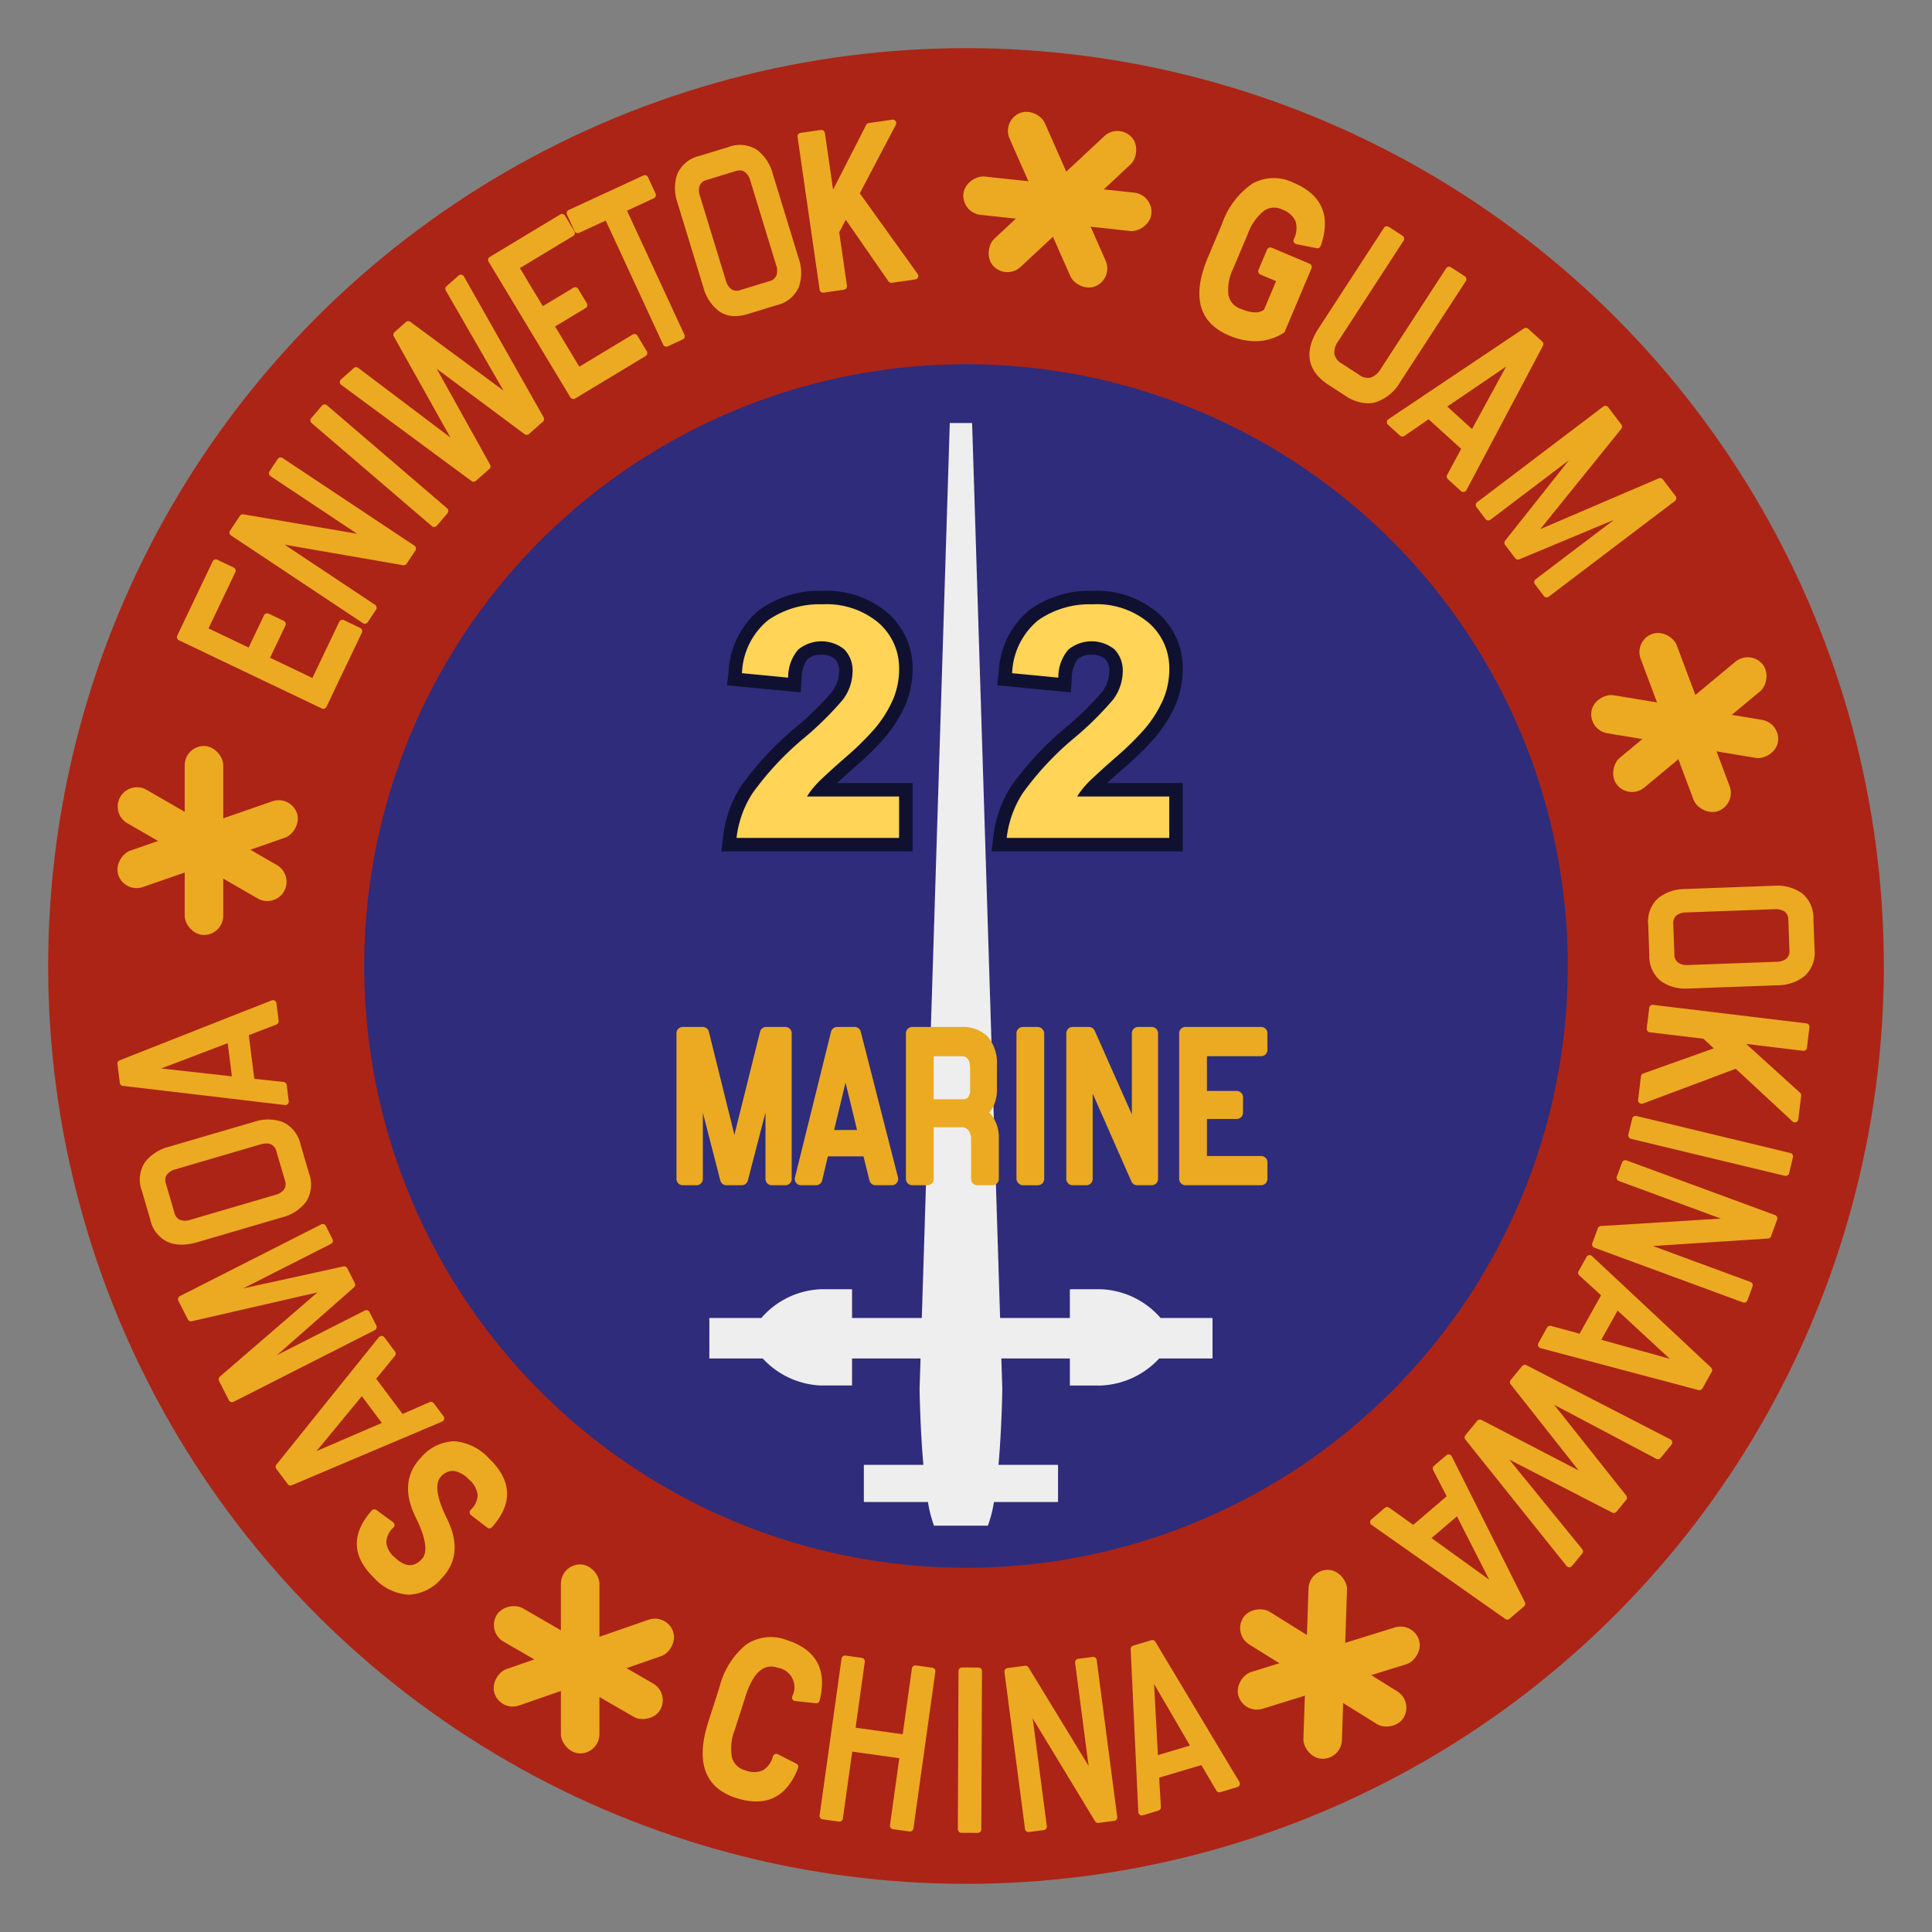 <svg xmlns="http://www.w3.org/2000/svg" width="150" height="150" viewBox="0 0 150 150">
  <rect x="0" y="0" width="150" height="150" fill="#808080" stroke="none"/>
  <defs>
    <style>
      .cls-1 {
        fill: #ac2415;
      }

      .cls-2 {
        fill: #2f2c7b;
      }

      .cls-3 {
        fill: #ebaa21;
      }

      .cls-4 {
        fill: #eee;
      }

      .cls-5 {
        fill: #ffd457;
      }

      .cls-6 {
        fill: #101130;
      }
    </style>
  </defs>
  <g id="Layer_7" data-name="Layer 7">
    <g>
      <circle class="cls-1" cx="75" cy="75" r="71.261"/>
      <circle class="cls-2" cx="75" cy="75" r="46.723"/>
      <g>
        <path class="cls-3" d="M13.892,49.712l11.091,5.293a.273.273,0,0,0,.364-.129l2.749-5.76a.272.272,0,0,0-.129-.364l-1.266-.604a.273.273,0,0,0-.364.129l-2.082,4.362-3.288-1.57,1.193-2.5a.273.273,0,0,0-.129-.364l-1.171-.559a.278.278,0,0,0-.209-.011.274.274,0,0,0-.155.14l-1.194,2.501L16.189,48.788l2.081-4.362a.272.272,0,0,0-.129-.364l-1.266-.604a.273.273,0,0,0-.364.129L13.762,49.348A.272.272,0,0,0,13.892,49.712Z"/>
        <path class="cls-3" d="M17.94,41.574l10.234,6.805a.269.269,0,0,0,.151.046.259.259,0,0,0,.054-.005.272.272,0,0,0,.173-.117l.643-.968a.272.272,0,0,0-.076-.378L22.097,42.287l9.198,1.596a.267.267,0,0,0,.274-.117l.68-1.022a.272.272,0,0,0-.076-.379L21.939,35.56a.274.274,0,0,0-.378.076l-.634.954a.273.273,0,0,0,.076.379l6.724,4.471L18.898,39.933a.274.274,0,0,0-.273.118l-.762,1.145a.272.272,0,0,0,.076.379Z"/>
        <path class="cls-3" d="M33.527,40.848a.273.273,0,0,0,.385-.03l.831-.969a.274.274,0,0,0-.03-.385L25.382,31.466a.275.275,0,0,0-.385.03l-.831.969a.273.273,0,0,0,.03.385Z"/>
        <path class="cls-3" d="M36.02,21.465a.273.273,0,0,0-.193-.135.266.266,0,0,0-.226.065l-.932.824a.274.274,0,0,0-.056.341l4.476,7.764L31.86,24.988a.273.273,0,0,0-.343.015l-.883.78a.273.273,0,0,0-.058.338l4.395,7.848-7.156-5.404a.274.274,0,0,0-.346.013l-.994.877a.273.273,0,0,0,.019.425l10.111,7.467a.273.273,0,0,0,.343-.015l1.043-.921a.274.274,0,0,0,.058-.338l-4.138-7.438L40.726,33.706a.275.275,0,0,0,.344-.014l1.08-.953a.274.274,0,0,0,.057-.339Z"/>
        <path class="cls-3" d="M49.491,26.067a.272.272,0,0,0-.168-.124.276.276,0,0,0-.206.031L44.978,28.47l-1.882-3.121,2.373-1.431a.272.272,0,0,0,.093-.374l-.67-1.111a.273.273,0,0,0-.374-.093l-2.373,1.43-1.782-2.955,4.138-2.496a.272.272,0,0,0,.093-.374l-.724-1.201a.273.273,0,0,0-.374-.093L38.029,19.947a.272.272,0,0,0-.093.374L44.283,30.846a.272.272,0,0,0,.168.124.276.276,0,0,0,.066.008.27.27,0,0,0,.141-.039l5.465-3.296a.272.272,0,0,0,.093-.374Z"/>
        <path class="cls-3" d="M48.682,16.358,50.766,15.393a.273.273,0,0,0,.133-.363L50.31,13.757a.273.273,0,0,0-.363-.133L44.155,16.304a.273.273,0,0,0-.133.363L44.611,17.94a.274.274,0,0,0,.363.133l2.054-.95,4.457,9.633a.274.274,0,0,0,.363.133l1.158-.536a.273.273,0,0,0,.133-.363Z"/>
        <path class="cls-3" d="M59.996,13.492a3.393,3.393,0,0,0-1.241-1.869,2.47,2.47,0,0,0-2.211-.202l-2.237.684a2.468,2.468,0,0,0-1.72,1.405,3.391,3.391,0,0,0,.017,2.244l2.01,6.572A3.361,3.361,0,0,0,55.85,24.178a2.092,2.092,0,0,0,1.22.364,3.414,3.414,0,0,0,.992-.162l2.238-.685a2.469,2.469,0,0,0,1.72-1.405,3.363,3.363,0,0,0-.012-2.227Zm.279,7.911a.78.78,0,0,1-.546.428l-2.238.685a.785.785,0,0,1-.692-.049,1.235,1.235,0,0,1-.446-.692L54.347,15.221a1.23,1.23,0,0,1-.017-.823.782.782,0,0,1,.546-.429l2.238-.685a1.122,1.122,0,0,1,.329-.055.633.633,0,0,1,.363.105,1.23,1.23,0,0,1,.447.691l2.005,6.555A1.228,1.228,0,0,1,60.275,21.403Z"/>
        <path class="cls-3" d="M66.754,15.007,69.552,9.689a.273.273,0,0,0-.281-.397L67.452,9.554a.274.274,0,0,0-.204.146l-2.568,5.025-.636-4.403a.277.277,0,0,0-.309-.231l-1.582.228a.273.273,0,0,0-.231.309l1.713,11.862a.273.273,0,0,0,.27.234.327.327,0,0,0,.039-.003l1.581-.228a.274.274,0,0,0,.231-.309l-.599-4.149.509-.972,3.312,4.779a.28.28,0,0,0,.263.115l1.819-.263a.273.273,0,0,0,.183-.429Z"/>
        <path class="cls-3" d="M101.677,20.476l-2.945-1.244a.274.274,0,0,0-.358.146l-.666,1.577a.274.274,0,0,0,.146.358l1.221.515-.934,2.214c-.38.305-.998.28-1.841-.076a1.411,1.411,0,0,1-.927-1.072,3.86,3.86,0,0,1,.398-2.107l1.099-2.602a4.071,4.071,0,0,1,1.261-1.816,1.396,1.396,0,0,1,1.42-.101,1.753,1.753,0,0,1,1.032.904,1.881,1.881,0,0,1-.137,1.408.273.273,0,0,0,.198.374l1.584.316a.272.272,0,0,0,.311-.178c.813-2.32.103-3.97-2.111-4.905a3.428,3.428,0,0,0-3.194.07,6.243,6.243,0,0,0-2.341,3.092L93.795,19.952c-1.285,3.045-.738,5.096,1.627,6.094a5.218,5.218,0,0,0,2.031.446,4.07,4.07,0,0,0,2.199-.645.274.274,0,0,0,.107-.125l2.065-4.889A.273.273,0,0,0,101.677,20.476Z"/>
        <path class="cls-3" d="M108.74,29.616l5.065-7.79a.273.273,0,0,0-.08-.378l-1.07-.696a.273.273,0,0,0-.378.08l-5.065,7.79a1.504,1.504,0,0,1-.794.694,1.091,1.091,0,0,1-.892-.213l-1.358-.883a1.117,1.117,0,0,1-.567-.737,1.488,1.488,0,0,1,.309-1.008l5.065-7.79a.273.273,0,0,0-.08-.378l-1.07-.696a.273.273,0,0,0-.378.08l-5.065,7.79c-1.166,1.794-.907,3.312.751,4.39l1.29.838a3.287,3.287,0,0,0,1.779.604,2.289,2.289,0,0,0,.575-.073A3.496,3.496,0,0,0,108.74,29.616Z"/>
        <path class="cls-3" d="M107.674,32.754a.274.274,0,0,0,.089.222l.933.848a.275.275,0,0,0,.338.023l1.884-1.296,2.528,2.298-1.09,2.022a.274.274,0,0,0,.057.332l1.018.924a.274.274,0,0,0,.183.071.279.279,0,0,0,.047-.004.273.273,0,0,0,.194-.141l5.941-11.208a.273.273,0,0,0-.058-.33l-1.09-.99a.273.273,0,0,0-.335-.025l-10.519,7.047A.272.272,0,0,0,107.674,32.754Zm9.258-4.292-2.645,4.849-1.92-1.746Z"/>
        <path class="cls-3" d="M114.58,39.172a.271.271,0,0,0,.053.202l.702.926a.274.274,0,0,0,.382.053l6.089-4.618-4.945,6.239a.273.273,0,0,0-.004.334l.781,1.03a.275.275,0,0,0,.323.087l7.351-3.066-6.088,4.617a.273.273,0,0,0-.053.382l.692.913a.271.271,0,0,0,.18.106.3.3,0,0,0,.037.003.272.272,0,0,0,.165-.055l9.792-7.427a.273.273,0,0,0,.053-.382l-.979-1.291a.272.272,0,0,0-.325-.086L119.587,41.082l6.287-7.785a.273.273,0,0,0,.005-.337l-1.019-1.343a.273.273,0,0,0-.382-.053l-9.793,7.427A.271.271,0,0,0,114.58,39.172Z"/>
        <path class="cls-3" d="M127.968,71.824l.085,2.339a2.469,2.469,0,0,0,.915,2.023,3.254,3.254,0,0,0,1.966.565q.094,0,.189-.003l6.868-.252a3.392,3.392,0,0,0,2.125-.718,2.471,2.471,0,0,0,.764-2.085l-.086-2.339a2.466,2.466,0,0,0-.915-2.023,3.402,3.402,0,0,0-2.172-.561l-6.868.252a3.36,3.36,0,0,0-2.108.717A2.469,2.469,0,0,0,127.968,71.824Zm9.887-1.234a1.172,1.172,0,0,1,.718.197.784.784,0,0,1,.274.638l.085,2.339a.78.78,0,0,1-.226.656,1.228,1.228,0,0,1-.783.253l-6.85.251a1.223,1.223,0,0,1-.799-.196.78.78,0,0,1-.274-.638l-.086-2.339a.781.781,0,0,1,.226-.657,1.228,1.228,0,0,1,.784-.253l6.85-.251C137.802,70.591,137.829,70.591,137.855,70.591Z"/>
        <path class="cls-3" d="M140.245,79.454l-11.899-1.436a.26.26,0,0,0-.201.056.273.273,0,0,0-.102.182l-.191,1.587a.273.273,0,0,0,.238.303l4.162.502.806.745-5.477,1.953a.272.272,0,0,0-.179.225l-.22,1.825a.273.273,0,0,0,.367.288l7.212-2.705,4.405,4.086a.273.273,0,0,0,.279.057.274.274,0,0,0,.177-.224l.22-1.825a.273.273,0,0,0-.087-.235l-4.183-3.788,4.417.533a.272.272,0,0,0,.303-.238l.191-1.587A.273.273,0,0,0,140.245,79.454Z"/>
        <path class="cls-3" d="M139.003,89.518l-11.949-2.872a.273.273,0,0,0-.33.202l-.298,1.241a.273.273,0,0,0,.202.33l11.949,2.872a.291.291,0,0,0,.064.007.273.273,0,0,0,.266-.209l.298-1.241A.273.273,0,0,0,139.003,89.518Z"/>
        <path class="cls-3" d="M137.817,94.341l-11.532-4.248a.274.274,0,0,0-.35.162l-.402,1.09a.272.272,0,0,0,.162.35l7.913,2.915-9.318.58a.274.274,0,0,0-.239.178l-.424,1.152a.273.273,0,0,0,.162.35l11.532,4.248a.266.266,0,0,0,.094.017.273.273,0,0,0,.256-.179l.396-1.075a.272.272,0,0,0-.162-.35L128.329,96.74l8.936-.581a.273.273,0,0,0,.238-.178l.475-1.29a.272.272,0,0,0-.162-.35Z"/>
        <path class="cls-3" d="M123.601,97.522a.27.27,0,0,0-.229-.07.274.274,0,0,0-.196.137l-.614,1.1a.273.273,0,0,0,.054.335l1.688,1.543-1.667,2.981-2.216-.604a.275.275,0,0,0-.31.13l-.67,1.2a.273.273,0,0,0,.169.397l12.26,3.254a.282.282,0,0,0,.07.009.273.273,0,0,0,.238-.14l.719-1.286a.273.273,0,0,0-.052-.333Zm.724,6.497,1.266-2.266,4.055,3.746Z"/>
        <path class="cls-3" d="M129.685,111.752l-11.173-5.757a.271.271,0,0,0-.337.069l-.882,1.075a.274.274,0,0,0-.003.342l5.272,6.682-7.537-3.917a.271.271,0,0,0-.337.069l-.913,1.114a.274.274,0,0,0-.002.344l7.852,9.806a.274.274,0,0,0,.212.102h.002a.274.274,0,0,0,.211-.1l.788-.962a.273.273,0,0,0,.001-.346l-5.658-6.95,7.989,4.113a.273.273,0,0,0,.336-.069l.748-.911a.273.273,0,0,0,.003-.343l-5.591-7.045,7.927,4.192a.273.273,0,0,0,.339-.068l.841-1.025a.274.274,0,0,0-.086-.416Z"/>
        <path class="cls-3" d="M112.715,113.071a.273.273,0,0,0-.422-.085l-.958.819a.273.273,0,0,0-.065.333l1.05,2.032-2.596,2.22-1.871-1.334a.273.273,0,0,0-.336.015l-1.044.893a.274.274,0,0,0,.02.431l10.375,7.298a.274.274,0,0,0,.335-.016l1.119-.957a.273.273,0,0,0,.067-.33Zm-1.571,6.345,1.972-1.687,2.507,4.919Z"/>
        <path class="cls-3" d="M35.273,111.898l-.049-.001a3.551,3.551,0,0,0-2.537,1.265c-1.187,1.234-1.324,2.801-.406,4.659.797,1.602.956,2.721.461,3.235-.403.418-1.061.857-2.123-.165a1.729,1.729,0,0,1-.627-1.147,1.65,1.65,0,0,1,.558-1.153.273.273,0,0,0-.036-.41l-1.288-.943a.273.273,0,0,0-.366.039c-1.602,1.813-1.538,3.576.193,5.241a3.949,3.949,0,0,0,2.685,1.296,3.568,3.568,0,0,0,2.549-1.27c1.191-1.238,1.328-2.806.406-4.658-.793-1.606-.953-2.725-.461-3.236a1.218,1.218,0,0,1,.986-.45,2.097,2.097,0,0,1,1.195.671,1.867,1.867,0,0,1,.67,1.195,1.604,1.604,0,0,1-.544,1.161.273.273,0,0,0,.03.405l1.259.974a.273.273,0,0,0,.371-.034c1.63-1.826,1.557-3.619-.219-5.328A4.114,4.114,0,0,0,35.273,111.898Z"/>
        <path class="cls-3" d="M34.481,110.193a.273.273,0,0,0-.045-.235l-.756-1.008a.273.273,0,0,0-.328-.086L31.256,109.78l-2.048-2.733,1.452-1.78a.274.274,0,0,0,.007-.337l-.825-1.1a.273.273,0,0,0-.214-.109.326.326,0,0,0-.218.102l-7.949,9.886a.273.273,0,0,0-.006.335l.883,1.178a.274.274,0,0,0,.219.109.269.269,0,0,0,.107-.022l11.66-4.936A.272.272,0,0,0,34.481,110.193Zm-4.832.282-5.07,2.186,3.513-4.263Z"/>
        <path class="cls-3" d="M29.232,103.115a.275.275,0,0,0-.016-.209l-.526-1.036a.275.275,0,0,0-.367-.12L21.508,105.207l5.978-5.257a.273.273,0,0,0,.063-.329l-.585-1.153a.275.275,0,0,0-.302-.143l-7.78,1.706L25.697,96.575a.273.273,0,0,0,.12-.367l-.518-1.022a.276.276,0,0,0-.159-.136.273.273,0,0,0-.209.016l-10.96,5.561a.274.274,0,0,0-.12.367l.733,1.445a.273.273,0,0,0,.305.142l9.757-2.239-7.575,6.538a.274.274,0,0,0-.065.331l.763,1.503a.274.274,0,0,0,.244.149.279.279,0,0,0,.124-.029l10.96-5.561A.276.276,0,0,0,29.232,103.115Z"/>
        <path class="cls-3" d="M15.299,96.45l6.596-1.931a3.36,3.36,0,0,0,1.867-1.213,2.466,2.466,0,0,0,.228-2.209l-.658-2.246A2.466,2.466,0,0,0,21.948,87.114a3.359,3.359,0,0,0-2.226-.014l-6.596,1.931a3.388,3.388,0,0,0-1.883,1.218,2.466,2.466,0,0,0-.229,2.209l.658,2.246a2.465,2.465,0,0,0,1.384,1.736,2.799,2.799,0,0,0,1.054.195A4.233,4.233,0,0,0,15.299,96.45Zm5.381-7.67a.925.925,0,0,1,.359.067.784.784,0,0,1,.423.551l.658,2.246a.783.783,0,0,1-.058.692,1.23,1.23,0,0,1-.697.438l-6.578,1.927a1.234,1.234,0,0,1-.823.006.782.782,0,0,1-.422-.551l-.658-2.246a.781.781,0,0,1,.059-.692,1.229,1.229,0,0,1,.697-.438l6.578-1.927A1.67,1.67,0,0,1,20.68,88.78Z"/>
        <path class="cls-3" d="M22.147,85.796a.273.273,0,0,0,.271-.307l-.157-1.25a.273.273,0,0,0-.242-.237l-2.274-.242L19.318,80.37l2.143-.827a.274.274,0,0,0,.173-.289l-.172-1.364a.273.273,0,0,0-.371-.22L9.289,82.321a.273.273,0,0,0-.171.288l.184,1.461a.272.272,0,0,0,.239.237l12.573,1.487A.215.215,0,0,0,22.147,85.796Zm-4.144-2.229-5.487-.611,5.163-1.964Z"/>
      </g>
      <g>
        <rect class="cls-3" x="14.34" y="57.917" width="2.992" height="14.675" rx="1.496"/>
        <rect class="cls-3" x="14.625" y="58.202" width="2.992" height="14.675" rx="1.496" transform="translate(72.741 28.804) rotate(70.843)"/>
        <path class="cls-3" d="M15.694,58.202h0a1.496,1.496,0,0,1,1.496,1.496V71.381a1.496,1.496,0,0,1-1.496,1.496h0a1.496,1.496,0,0,1-1.496-1.496V59.698a1.496,1.496,0,0,1,1.496-1.496Z" transform="translate(80.299 84.718) rotate(120)"/>
      </g>
      <g>
        <rect class="cls-3" x="43.548" y="121.461" width="2.992" height="14.675" rx="1.496"/>
        <rect class="cls-3" x="43.833" y="121.746" width="2.992" height="14.675" rx="1.496" transform="translate(152.389 43.905) rotate(70.843)"/>
        <rect class="cls-3" x="43.405" y="121.746" width="2.992" height="14.675" rx="1.496" transform="translate(179.142 154.74) rotate(120)"/>
      </g>
      <g>
        <rect class="cls-3" x="101.394" y="121.879" width="2.992" height="14.675" rx="1.496" transform="translate(4.442 -3.416) rotate(1.944)"/>
        <rect class="cls-3" x="101.669" y="122.174" width="2.992" height="14.675" rx="1.496" transform="translate(196.346 -7.359) rotate(72.787)"/>
        <rect class="cls-3" x="101.242" y="122.159" width="2.992" height="14.675" rx="1.496" transform="translate(266.981 110.832) rotate(121.944)"/>
      </g>
      <g>
        <rect class="cls-3" x="129.337" y="48.756" width="2.992" height="14.675" rx="1.496" transform="translate(-11.367 49.55) rotate(-20.572)"/>
        <rect class="cls-3" x="129.704" y="48.922" width="2.992" height="14.675" rx="1.496" transform="translate(90.611 -80.602) rotate(50.271)"/>
        <rect class="cls-3" x="129.304" y="49.073" width="2.992" height="14.675" rx="1.496" transform="translate(207.874 -63.382) rotate(99.428)"/>
      </g>
      <g>
        <rect class="cls-3" x="80.616" y="8.165" width="2.992" height="14.675" rx="1.496" transform="translate(0.741 34.514) rotate(-23.842)"/>
        <rect class="cls-3" x="80.992" y="8.31" width="2.992" height="14.675" rx="1.496" transform="translate(37.676 -55.352) rotate(47.001)"/>
        <rect class="cls-3" x="80.601" y="8.483" width="2.992" height="14.675" rx="1.496" transform="translate(106.633 -64.106) rotate(96.158)"/>
      </g>
      <path class="cls-4" d="M94.141,102.326H90.105a6.456,6.456,0,0,0-4.616-2.229H83.063v2.229H77.647l-2.173-69.483h-1.733l-2.173,69.483H66.152v-2.229H63.726a6.456,6.456,0,0,0-4.616,2.229H55.074v3.146h4.144a6.52,6.52,0,0,0,4.509,2.098h2.425v-2.098h5.318l-.074,2.36s.038,2.99.295,5.9H67.069v2.884h4.978a9.427,9.427,0,0,0,.47,1.835h4.181a9.426,9.426,0,0,0,.47-1.835h4.978v-2.884H77.524c.257-2.909.295-5.9.295-5.9l-.074-2.36h5.318v2.098h2.425a6.52,6.52,0,0,0,4.509-2.098h4.144Z"/>
      <g>
        <path class="cls-5" d="M56.6,65.578l.065-.581a8.697,8.697,0,0,1,1.307-3.676A23.514,23.514,0,0,1,62.116,56.879a23.236,23.236,0,0,0,2.907-2.87,3.218,3.218,0,0,0,.647-1.816,1.849,1.849,0,0,0-.487-1.404,1.961,1.961,0,0,0-1.426-.476,1.939,1.939,0,0,0-1.428.504,2.819,2.819,0,0,0-.612,1.83l-.036.536-4.652-.447.059-.528A6.098,6.098,0,0,1,59.309,47.743a7.483,7.483,0,0,1,4.538-1.346,6.791,6.791,0,0,1,4.721,1.577,5.168,5.168,0,0,1,1.76,3.972,6.581,6.581,0,0,1-.494,2.521,9.966,9.966,0,0,1-1.52,2.442,22.902,22.902,0,0,1-2.417,2.365c-1.121.989-1.834,1.648-2.12,1.958q-.039.042-.077.084h6.628v4.261Z"/>
        <path class="cls-6" d="M63.847,46.92a6.263,6.263,0,0,1,4.37,1.441,4.645,4.645,0,0,1,1.589,3.585,6.032,6.032,0,0,1-.455,2.323,9.386,9.386,0,0,1-1.442,2.31,22.567,22.567,0,0,1-2.358,2.304q-1.704,1.503-2.159,1.996a5.997,5.997,0,0,0-.737.961h7.15V65.055H57.184a8.141,8.141,0,0,1,1.23-3.456,23.304,23.304,0,0,1,4.049-4.331,24.932,24.932,0,0,0,2.986-2.957,3.713,3.713,0,0,0,.743-2.119,2.356,2.356,0,0,0-.647-1.78,2.835,2.835,0,0,0-3.582.031,3.277,3.277,0,0,0-.769,2.168l-3.587-.345A5.577,5.577,0,0,1,59.619,48.164a6.942,6.942,0,0,1,4.228-1.245m0-1.045a7.991,7.991,0,0,0-4.848,1.448,6.59,6.59,0,0,0-2.431,4.828l-.118,1.055,1.057.102,3.587.345,1.07.103.073-1.073a2.441,2.441,0,0,1,.458-1.493,1.446,1.446,0,0,1,1.062-.354,1.474,1.474,0,0,1,1.063.33,1.271,1.271,0,0,1,.326,1.027,2.683,2.683,0,0,1-.557,1.524,22.973,22.973,0,0,1-2.824,2.774,23.969,23.969,0,0,0-4.237,4.554,9.216,9.216,0,0,0-1.384,3.895l-.131,1.162H70.851v-5.306H64.985c.308-.282.716-.65,1.259-1.128a23.213,23.213,0,0,0,2.476-2.427,10.458,10.458,0,0,0,1.598-2.572,7.102,7.102,0,0,0,.534-2.721,5.672,5.672,0,0,0-1.932-4.359,7.293,7.293,0,0,0-5.072-1.713Z"/>
      </g>
      <g>
        <path class="cls-5" d="M77.576,65.578l.065-.581a8.697,8.697,0,0,1,1.307-3.676A23.513,23.513,0,0,1,83.092,56.879a23.208,23.208,0,0,0,2.907-2.869,3.217,3.217,0,0,0,.647-1.817,1.846,1.846,0,0,0-.487-1.404,2.323,2.323,0,0,0-2.854.028,2.819,2.819,0,0,0-.613,1.83l-.036.536-4.651-.447.059-.528A6.095,6.095,0,0,1,80.285,47.743a7.483,7.483,0,0,1,4.538-1.346A6.791,6.791,0,0,1,89.544,47.974a5.169,5.169,0,0,1,1.761,3.972,6.591,6.591,0,0,1-.494,2.521,9.951,9.951,0,0,1-1.521,2.442,22.749,22.749,0,0,1-2.417,2.365c-1.121.989-1.834,1.648-2.12,1.958q-.039.042-.077.084h6.628v4.261Z"/>
        <path class="cls-6" d="M84.824,46.92a6.263,6.263,0,0,1,4.37,1.441,4.646,4.646,0,0,1,1.589,3.585,6.032,6.032,0,0,1-.455,2.323,9.382,9.382,0,0,1-1.442,2.31,22.568,22.568,0,0,1-2.358,2.304q-1.704,1.503-2.159,1.996a6.006,6.006,0,0,0-.737.961H90.782V65.055H78.16a8.14,8.14,0,0,1,1.23-3.456,23.302,23.302,0,0,1,4.049-4.331,24.931,24.931,0,0,0,2.986-2.957,3.713,3.713,0,0,0,.743-2.119,2.356,2.356,0,0,0-.647-1.78,2.835,2.835,0,0,0-3.582.031,3.277,3.277,0,0,0-.769,2.168l-3.587-.345A5.576,5.576,0,0,1,80.595,48.164a6.942,6.942,0,0,1,4.228-1.245m0-1.045a7.991,7.991,0,0,0-4.848,1.448A6.589,6.589,0,0,0,77.545,52.15l-.118,1.055,1.057.102,3.587.345,1.07.103.073-1.073a2.441,2.441,0,0,1,.458-1.493,1.446,1.446,0,0,1,1.062-.354,1.474,1.474,0,0,1,1.063.33,1.271,1.271,0,0,1,.326,1.027,2.682,2.682,0,0,1-.557,1.524,22.973,22.973,0,0,1-2.824,2.774,23.96,23.96,0,0,0-4.237,4.554,9.215,9.215,0,0,0-1.384,3.895l-.131,1.162H91.827v-5.306H85.961c.308-.282.716-.65,1.259-1.128a23.214,23.214,0,0,0,2.476-2.427,10.457,10.457,0,0,0,1.598-2.572,7.101,7.101,0,0,0,.534-2.721A5.672,5.672,0,0,0,89.896,47.587a7.294,7.294,0,0,0-5.072-1.713Z"/>
      </g>
      <g>
        <path class="cls-3" d="M60.977,79.733H59.486a.49.49,0,0,0-.476.372l-1.992,8.003-1.98-8.003a.49.49,0,0,0-.476-.372H53.011a.49.49,0,0,0-.49.49V91.531a.49.49,0,0,0,.49.49h1.069a.49.49,0,0,0,.49-.49V86.39L55.924,91.654a.49.49,0,0,0,.475.368H57.589a.49.49,0,0,0,.475-.367l1.369-5.28v5.157a.49.49,0,0,0,.49.49H60.977a.49.49,0,0,0,.49-.49V80.223A.49.49,0,0,0,60.977,79.733Z"/>
        <path class="cls-3" d="M66.827,80.101a.49.49,0,0,0-.475-.369h-1.355a.49.49,0,0,0-.476.372L61.721,91.414a.49.49,0,0,0,.476.608h1.16a.49.49,0,0,0,.478-.378l.438-1.864h2.767l.464,1.87a.491.491,0,0,0,.476.372H69.244a.49.49,0,0,0,.475-.612Zm-.286,7.633H64.761l.886-3.682Z"/>
        <path class="cls-3" d="M76.794,86.377a1.967,1.967,0,0,0,.235-.3,2.952,2.952,0,0,0,.371-1.611V82.74a3.179,3.179,0,0,0-.706-2.249,2.75,2.75,0,0,0-2.088-.758H70.825a.49.49,0,0,0-.49.49V91.531a.49.49,0,0,0,.49.49h1.175a.49.49,0,0,0,.49-.49V87.521H74.59a.678.678,0,0,1,.585.224,1.094,1.094,0,0,1,.22.721v3.065a.49.49,0,0,0,.49.49h1.174a.49.49,0,0,0,.49-.49V88.402a2.863,2.863,0,0,0-.458-1.677A2.287,2.287,0,0,0,76.794,86.377ZM72.49,82.004h2.115c.267,0,.715,0,.715.994v1.614a.91.91,0,0,1-.16.585c-.03.037-.124.151-.464.151H72.49Z"/>
        <rect class="cls-3" x="78.918" y="79.733" width="2.155" height="12.289" rx="0.49"/>
        <path class="cls-3" d="M89.422,79.733H88.368a.49.49,0,0,0-.49.49v6.301l-2.887-6.501a.49.49,0,0,0-.448-.291H83.278a.49.49,0,0,0-.49.49V91.531a.49.49,0,0,0,.49.49H84.347a.49.49,0,0,0,.49-.49V84.908l3.006,6.822a.49.49,0,0,0,.449.292h1.129a.49.49,0,0,0,.49-.49V80.223A.49.49,0,0,0,89.422,79.733Z"/>
        <path class="cls-3" d="M97.914,82.004a.49.49,0,0,0,.49-.49V80.223a.49.49,0,0,0-.49-.49H92.041a.49.49,0,0,0-.49.49V91.531a.49.49,0,0,0,.49.49h5.873a.49.49,0,0,0,.49-.49V90.241a.49.49,0,0,0-.49-.49H93.707V86.876h2.311a.49.49,0,0,0,.49-.49V85.192a.49.49,0,0,0-.49-.49H93.707V82.004Z"/>
      </g>
      <g>
        <path class="cls-3" d="M61.096,127.339a3.424,3.424,0,0,0-3.176.353,6.238,6.238,0,0,0-2.057,3.287l-.865,2.69c-1.011,3.147-.285,5.141,2.16,5.926a5.226,5.226,0,0,0,1.456.269c1.541.041,2.663-.826,3.346-2.592a.273.273,0,0,0-.131-.342l-1.435-.731a.273.273,0,0,0-.384.16,1.738,1.738,0,0,1-.789,1.092,1.807,1.807,0,0,1-1.371-.006,1.413,1.413,0,0,1-1.018-.987,3.859,3.859,0,0,1,.209-2.134l.864-2.689c.859-2.674,2.097-2.277,2.501-2.147a1.53,1.53,0,0,1,1.097,2.224.273.273,0,0,0,.231.355l1.606.174a.27.27,0,0,0,.294-.204C64.236,129.655,63.382,128.074,61.096,127.339Z"/>
        <path class="cls-3" d="M72.388,129.482l-1.279-.179a.274.274,0,0,0-.308.233l-.716,5.112-3.657-.512.715-5.112a.274.274,0,0,0-.233-.308l-1.264-.177a.28.28,0,0,0-.308.233l-1.703,12.171a.274.274,0,0,0,.232.308l1.264.177a.269.269,0,0,0,.203-.053.272.272,0,0,0,.106-.18l.727-5.199,3.657.511-.727,5.2a.274.274,0,0,0,.233.308l1.28.179.031.002a.273.273,0,0,0,.277-.235l1.703-12.171A.274.274,0,0,0,72.388,129.482Z"/>
        <path class="cls-3" d="M76.162,129.549a.294.294,0,0,0-.193-.081l-1.277-.005a.274.274,0,0,0-.274.272l-.051,12.29a.273.273,0,0,0,.266.274l.006 0,1.276.005a.274.274,0,0,0,.274-.272l.052-12.29A.274.274,0,0,0,76.162,129.549Z"/>
        <path class="cls-3" d="M85.043,128.696a.278.278,0,0,0-.202-.054l-1.136.149a.274.274,0,0,0-.235.306l1.048,8.006-4.665-7.644a.272.272,0,0,0-.269-.129l-1.364.179a.274.274,0,0,0-.235.306l1.596,12.186a.273.273,0,0,0,.263.238.295.295,0,0,0,.043-.002l1.152-.151a.274.274,0,0,0,.235-.306l-1.095-8.362,4.842,7.983a.277.277,0,0,0,.269.129l1.216-.16a.274.274,0,0,0,.235-.306l-1.595-12.186A.273.273,0,0,0,85.043,128.696Z"/>
        <path class="cls-3" d="M96.224,138.346l-6.522-10.88a.274.274,0,0,0-.312-.121l-1.411.421a.274.274,0,0,0-.195.275l.594,12.647a.272.272,0,0,0,.115.21.274.274,0,0,0,.236.039l1.208-.36a.274.274,0,0,0,.195-.278l-.135-2.283,3.274-.976,1.168,1.979a.273.273,0,0,0,.313.123l1.317-.392a.273.273,0,0,0,.156-.402Zm-6.324-2.08-.296-5.513,2.783,4.771Z"/>
      </g>
    </g>
  </g>
</svg>
